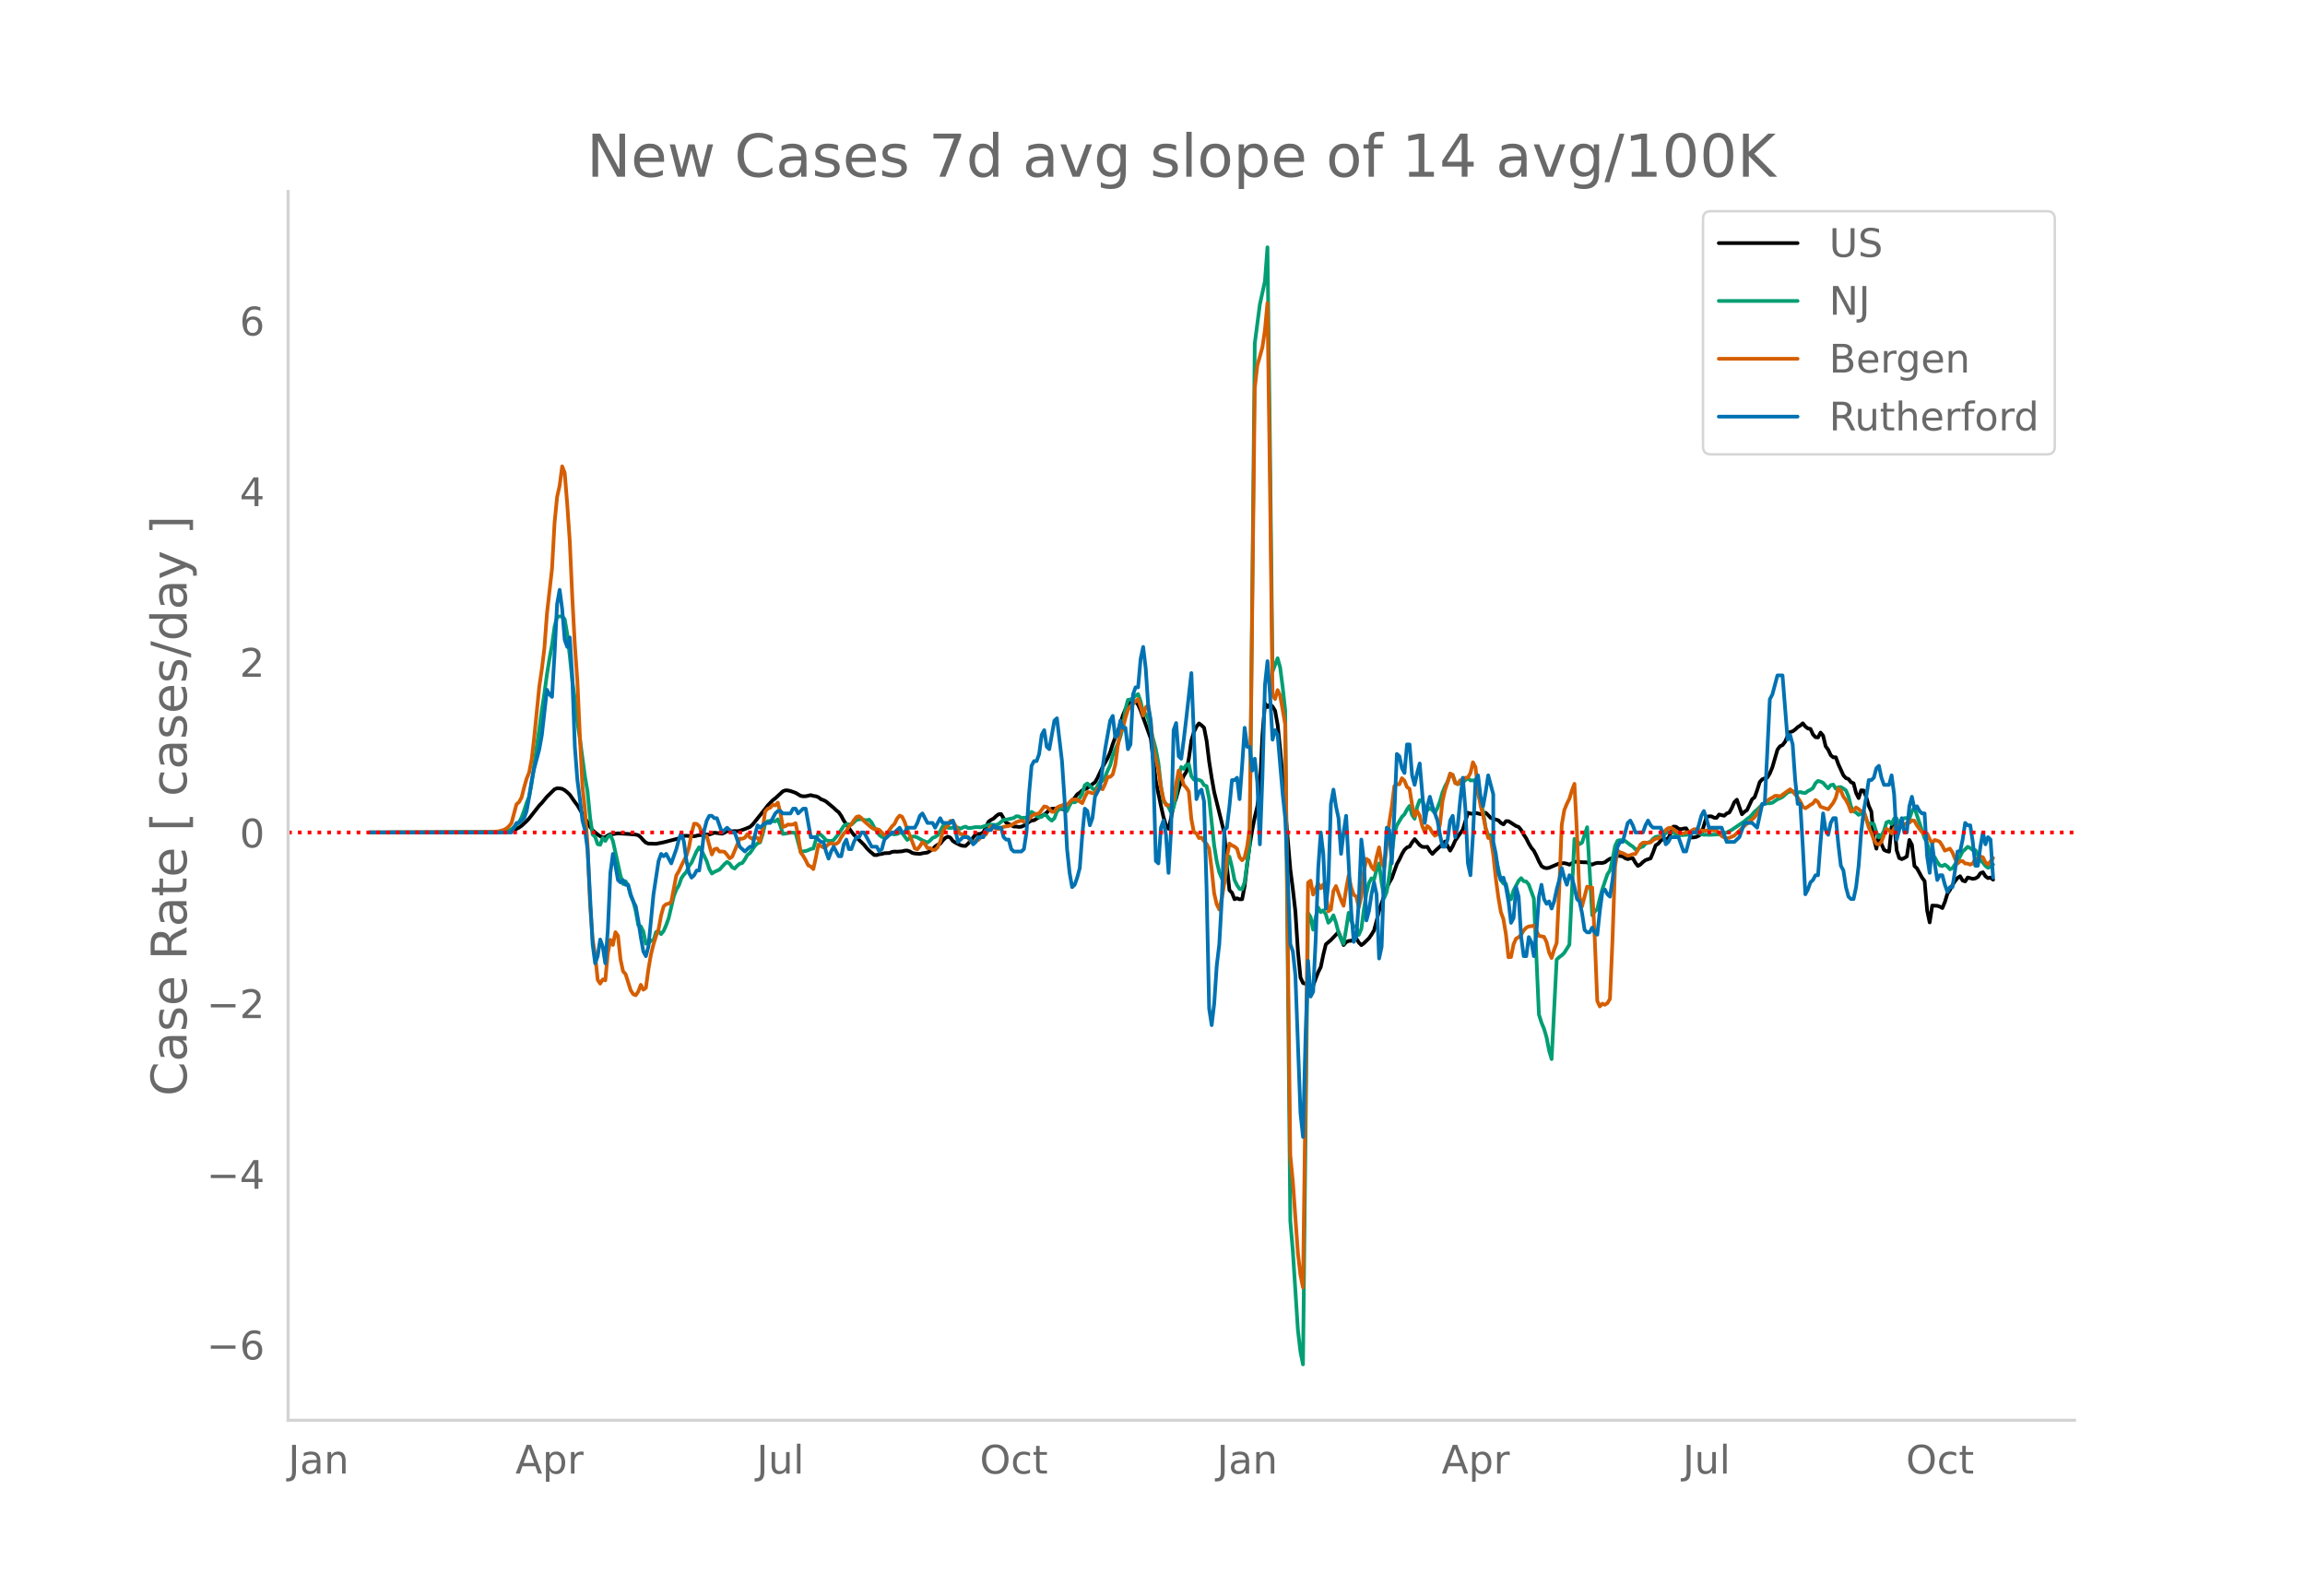 <svg height="864" viewBox="0 0 936 648" width="1248" xmlns="http://www.w3.org/2000/svg" xmlns:xlink="http://www.w3.org/1999/xlink"><defs><style>*{stroke-linecap:butt;stroke-linejoin:round}</style></defs><g id="figure_1"><path d="M0 648h936V0H0z" style="fill:#fff" id="patch_1"/><g id="axes_1"><path d="M117 576.72h725.4V77.76H117z" style="fill:none" id="patch_2"/><path clip-path="url(#ped5580d8ff)" d="m149.973 338.045 51.52-.139 5.152-.325 1.03-.177 1.03-.31 2.061-1.038 1.03-.725 2.061-1.897 1.03-1.119 4.122-5.229 1.03-1.062 2.062-2.495 3.09-3.033 1.031-.4 1.03.044 1.031.176 1.03.566 1.03.823 1.031.998 2.06 2.955 1.031 1.327 2.061 3.54 2.06 3.374 1.031 1.848 1.03 1.415 2.062 1.7 1.03.705 1.03.48 1.03-.067 1.031-.726 1.03-.499 1.03-.044 2.062-.325 4.121.258 3.091.263 1.03.263 1.031.84 1.03 1.195 1.031.96 1.03.398 3.092.08 3.09-.612 6.183-1.597 2.061-.997 1.03-.05 3.092.207 2.06-.47 2.061-.125 1.03-.137 1.031.02 2.06-.757 3.092.398 1.03-.392 1.03-.647 1.031-.045 1.03.122 1.031-.086 1.03.053 1.03-.178 2.062-.703 2.06-.845 1.03-.907 5.153-6.441 1.03-1.367 2.061-2.144 1.03-.774 3.092-2.853 1.03-.393 1.03.053 1.03.243 2.062.719 2.06 1.24 1.03.172 1.031-.019 2.06-.46 1.031.319 1.03.144 1.031.405 1.03.803 1.03.365 1.031.554 3.092 2.57 1.03.996 1.03.8 1.03 1.481 1.031 1.942 3.091 4.464 1.03 1.292 4.122 4.07 1.03 1.277 1.031 1.088 2.06 1.763 1.031.01 1.03-.331 1.031-.128 1.03-.295 2.061-.08 1.03-.442 1.031-.136 1.03.047 2.061-.147 1.03-.28 1.031-.047 1.03.358 1.03.625 1.031.232 2.061.15 1.03-.259 2.061-.298 2.061-1.33 1.03-1.117 1.03-.72 1.031-.389 1.03-1.336 1.031-1.042 1.03-.524 1.03.422 1.031 1.36 1.03.672 2.061 1.041 1.03.259 1.031.026 1.03-.964 1.031-1.133 2.06-2.667 2.062-.166 1.03-.62 1.03-1.93 1.03-2.299 1.031-.79 1.03-.518 1.031-.995 1.03-.768 1.03-.088 2.062 3.502 3.09 1.573 1.031-.003 1.03.155 1.03-.094 2.062-.95 1.03-1.01 1.03-.526 1.03-.144 2.062-1.279 1.03-.453 1.03-.623 1.03-.758 1.031-1.092 1.03-.46 1.031-.073 2.06.156 1.031-.025 1.03.364 1.031-.499 1.03-1.691 2.061-2.681 1.03-1.393 1.031-.704 1.03-.936 2.061-.928 2.061-1.574 1.03-.742 1.03-1.812 2.062-4.403 2.06-3.627 1.03-2.404 1.031-3.274 1.03-2.731 1.031-2.366 2.06-6.596 1.031-2.411 1.03-1.834 1.031-1.11 1.03-.38 1.03.195 1.031 1.208 1.03 2.392 4.122 11.394 2.061 17.336 2.06 9.987 1.031 4.553 1.03 3.425 1.031 1.311 1.03-4.42 1.03-5.337 1.031-2.67 1.03-3.856 1.031-2.909 1.03-2.32 1.03-1.588 1.031-5.507 1.03-7.228 1.031-3.475 1.03-2.118 1.03-1.363 1.031.787 1.03.991 1.031 5.265 1.03 8.463 1.03 6.614 1.031 5.82 4.122 16.67 1.03 13.526 1.03 9.604 1.031 1.022 1.03 2.64 1.03-.382 1.031.43 1.03-.06 1.03-5.423 1.031-8.835 1.03-7.67 1.031-6.259 1.03-5.262 1.03-4.287 1.031-7.412 1.03-21.401 1.031-12.99 1.03 1.525 1.03-1.15 1.031.94 1.03 1.738 1.031 5.718 1.03 9.996 4.122 48.751 1.03 7.966 1.03 9.114 1.031 16.17 1.03 10.58 1.031 2.236 1.03.322 1.03-.522 1.031 1.85 1.03-.723 2.061-5.39 1.03-2.043 1.031-4.998 1.03-4.208 2.061-1.76 2.061-2.168 1.03-1.042 2.061 5.241 1.03-1.182 1.031-.476 1.03-.074 1.031-.587 1.03-.334 1.03 1.648 1.031 1.048 1.03-.77 2.061-2.028 1.03-1.477 1.031-1.715 1.03-3.824 1.031-4.272 3.091-9 1.03-2.34 1.031-1.749 2.06-5.747 1.031-1.875 1.03-2.18 1.031-1.738 1.03-.96 1.03-.356 1.031-1.69 1.03-1.32 2.061 2.424 1.03.69 1.031.098 1.03-.12 1.031 1.745 1.03 1.168 1.03-1.143 2.062-1.873 2.06-2.049 2.061 3.745 1.03-1.796 1.031-2.313 3.091-4.49 2.06-6.787 1.031.315 1.03.146 1.031-.411 2.06.491 2.062-.55 1.03.985 1.03 1.142 3.092.949 1.03 1.07 1.03.582 1.03-1.319 1.031.012 3.091 1.993 1.03.346 1.031 1.269 1.03 1.855 1.031 1.57 1.03 2.061 1.03 1.702 1.031 1.239 1.03 2.005 1.031 2.303 1.03 1.877 1.03.659 1.031.211 1.03-.168 4.122-1.772 2.061-.098 1.03.223 1.03.387 2.062-1.175 1.03-.037 2.06.216 2.062.038 1.03.626 1.03.281 1.03-.44 1.031-.24 2.061.025 1.03-.275 1.03-.784 1.031-.63 1.03-.308 1.031-.604 1.03-.372 2.061.315 1.03.746 1.031.37 1.03-.327 1.03-.038 1.031 1.805 1.03 1.316 1.031-.587 1.03-1.012 1.03-.763 2.062-.715 1.03-2.479 1.03-2.822 1.03-.643 1.031-1.246 1.03-.74 1.031.095 1.03-.266 2.061-4.788 1.03.055 1.031.79 1.03.213 1.03-.274 1.031-.108 1.03 1.745 1.03 2.003 1.031-.042 1.03-.184 1.031-.502 1.03-.726 2.061-6.764 1.03-.404 1.031.03 1.03.545 1.03.066 1.031-1.351 2.061.496 1.03-.926 1.03-.386 1.031-1.814 1.03-2.372 1.031-1.014 2.06 5.907 1.031-1.018 1.03-.654 2.061-4.414 1.03-.823 1.031-2.839 1.03-3.294 1.031-1.148 1.03-.408 1.03-.285 1.031-1.72 1.03-2.484 2.061-7.115 1.03-1.408 1.031-.485 1.03-1.34 1.031-2.35 1.03-1.617 1.03-.261 1.031-.756 1.03-.976 1.031-.627 1.03-.915 1.03 1.31 1.031.8 1.03.162 1.031 2.242 1.03 1.13 1.03.093 1.031-1.962 1.03 1.27 1.031 4.29 1.03 1.4 1.03 2.214 1.031.878 1.03-.04 1.031 2.817 2.06 4.553 1.031 1.112 1.03.348 1.031 1.324 1.03.43 1.03 3.918 1.031 2.084 1.03-3.171 1.031.112 1.03 2.68 1.03 3.525 1.031 2.331 1.03 11.02 1.031 4.046 1.03-5.487 1.03 3.57 1.031 2.402 1.03.51 1.031.238 1.03-10.094 1.03-1.903 1.031 11.45 1.03 3.107 1.031.461 1.03-.459 1.03-.624 1.031-6.716 1.03 1.997 1.03 8.592 1.031.958 2.061 3.765 1.03 1.364 1.03 11.976 1.031 4.83 1.03-6.832 2.062.096 1.03.349 1.03.561 1.03-2.478 1.031-3.382 1.03-1.515 1.03-1.959 1.031-1.631 1.03-1.281 1.031-.68 1.03 1.762 1.03.325 1.031-1.572 2.061.544 1.03-.186 1.03-.597 1.031-1.506 1.03-.39 1.031 1.65 1.03.732 1.03-.222 1.031.86h0" style="fill:none;stroke:#000;stroke-linecap:round;stroke-width:1.5" id="line2d_1"/><path clip-path="url(#ped5580d8ff)" d="m149.973 338.04 51.52-.098 3.09-.227 1.031-.187 1.03-.32 1.031-.474 2.06-1.772 1.031-1.1 1.03-1.927 1.031-2.787 1.03-3.15 1.03-2.579 1.031-5.418 2.061-14.994 1.03-6.961 1.03-7.783 1.031-6.744 1.03-7.607 1.031-6.45 1.03-5.523 1.03-7.427 1.031-4.138 2.061-.113 1.03 1.152 1.03 6.005 1.031 8.844 1.03 10.066 1.03 7.745 1.031 9.031 1.03 6.939 2.062 15.472 1.03 5.834 1.03 10.564 1.03 6.92 1.031.998 1.03 2.964 1.03.229 1.031-2.771 1.03 1.228 1.031-1.674 1.03-.709 1.03 2.365 3.092 14.135 1.03 3.366 1.03-1.1 1.031 1.713 1.03 4.112 1.031 2.152 1.03 4.116 1.03 5.699 1.031.51 1.03 2.081 1.031 4.945 1.03-.058 1.03-1.254 1.031.046 1.03-3.434 1.031-.37 1.03 1.186 1.03-1.272 1.031-2.394 1.03-2.86 2.061-8.862 1.03-2.661 1.031-1.716 1.03-2.95 1.031-1.453 1.03-1.133 1.03-2.353 1.031-1.34 2.061-4.659 1.03-1.622 1.03 1.529 1.031 1.946 1.03 2.251 1.031 3.114 1.03 1.837 1.03-.643 2.062-.95 2.06-2.237 1.03-.882 1.031.689 1.03 1.463 1.031.551 1.03-1.138 1.03-.842 1.031-.273 1.03-1.447 1.031-1.837 1.03-.733 2.061-2.967 1.03-1.026 1.031-.354 1.03-3.185 1.03-4.385 1.031-1.043 1.03-.125 2.061.19 1.03-.851 1.031 2.56 1.03 3.394 1.031-.124 2.06-.456 2.062.14 2.06 7.61 2.061-.24 1.03-.332 1.03-.494 1.031-.169 1.03-3.493 1.031-2.815 1.03.749 1.03.995 1.031 1.18 1.03.27 1.031.035 1.03-.342 2.061-2.588 2.061-3.177 1.03-.633 1.03-.034 1.031.154 2.061-1.94 1.03-.218 1.03-.09 1.031.335 1.03.125 1.031-.229 1.03 1.169 1.03 1.968 2.062 3.09 1.03.75 1.03.157 2.061-1.276 1.03-.063 1.031.185 1.03-.184 1.03-.503 1.031.05 2.061 2.868 2.06-1.326 1.031-.061 1.03.394 2.061 1.166 2.061.894 1.03-.764 1.031-1.083 1.03-.42 1.03-.683 1.031-1.65 1.03-1.987 1.031-.19 1.03.776 1.03.09 2.062-.252 1.03.114 1.03.406 1.03-.52 1.031-.292 1.03.555 1.031-.018 2.06-.364 2.062.091 3.09-.997 1.031-.08 2.061.138 1.03-.4 2.061-1.688 1.03-.072 3.092-.673 1.03-.724 1.03.085 1.03.665 1.031-.153 1.03.068 1.031-.94 1.03-1.499 1.03.613 1.031.98 1.03.655 1.031-.24 1.03-.913 1.03.492 1.031 1.242 1.03.744 1.031-.933 1.03-2.721 1.03-1.19 1.031-.233 1.03.404 1.031.762 1.03-2.325 1.03-1.566 1.031.408 1.03-.729 1.031-1.015 1.03-1.841 1.03-3.386 1.031-.737 2.061 2.005 1.03.784 2.061-3.507 1.03-.34 1.031-1.62 1.03-2.549 1.03-2.153 1.031-3.902 1.03-2.54 1.031-2.237 1.03-2.88 1.03-3.985 1.031-7.182 1.03-3.822 1.031-.16 1.03-.574 1.03-.983 1.031-.641 1.03 2.944 1.031 4.703 1.03.335 1.03 2.054 1.031 4.62 2.061 7.687 1.03 5.544 1.03 9.3 1.031 6.38 1.03.936 1.031 1.32 1.03 2.22 1.03-1.93 1.031-5.065 1.03-7.897 1.031-3.527 1.03.733 1.03-1.545 1.031-.38 1.03 4.869 1.031 1.391 1.03-.072 1.03.241 1.031.428 1.03 1.686 1.031.38 1.03 4.99 2.061 19.177 1.03 6.31 1.031 4.445 1.03 2.557 1.03 1.852 1.031-6.567 1.03-4.118 1.031 4.154 1.03 5.257 1.03 2.185 1.031 1.523 1.03.143 1.03-2.89 2.062-15.22 2.06-203.525 2.061-15.837 2.061-9.43 1.03-13.781 1.03 80.61 1.031 91.681 2.061-5.42 1.03 3.734 1.03 8.004 1.031 9.523 2.061 207.19 1.03 12.22 2.061 32.07 1.03 8.83 1.031 5.158 2.06-183.279 1.031 1.648 1.03 5.116 1.031-5.03 1.03-3.941 1.03 1.863 1.031-.76 1.03 1.614 1.031 3.437 1.03-1.049 1.03-1.978 1.031 2.997 1.03 3.991 1.031 2.66 1.03 1.923 1.03-5.904 1.031-6.682 1.03 3.21 1.031 2.311 1.03.118 1.03 3.32 1.031-2.377 1.03-7.803 1.031-6.598 1.03-4.278 1.03-1.905 1.031.59 1.03-4.045 1.031-2.61 1.03 7.867 1.03 6.206 1.031-2.49 1.03-6.626 2.061-17.138 1.03-3.243 2.062-3.465 1.03-1.021 1.03-1.953 1.03-1.46 1.031 3.637 1.03 1.557 1.031-4.751 1.03-2.781 1.03-.034 1.031 2.82 1.03 1.356 1.031-1.011 1.03.922 1.03 1.146 1.031-1.998 1.03-2.761 1.031-3.587 1.03-2.494 1.03-1.915 1.031-2.812 1.03.101 1.031 2.884 1.03.916 1.03-.6 1.031-.176 2.06-1.724 1.031.967 1.03-.081 1.031.477 1.03 4.994 2.061 7.258 1.03 6.7 1.031 2.902 1.03-.082 4.122 18.367 1.03 1.3 1.03.155 1.031 4.634 1.03 1.632 1.031-3.587 2.06-3.927 1.031-1.081 1.03 1.224 1.031.145 1.03 1.24 2.061 5.65 2.061 47.102 1.03 3.27 1.03 2.505 1.031 3.457 1.03 5.339 1.031 3.533 2.06-40.405 1.031-.997 1.03-.723 1.031-1.023 2.06-3.29 2.062-42.96 1.03.811 1.03 1.35 1.03-.665 2.062-6.248 2.06 35.737 1.03-1.481 1.031-1.003 1.03-4.345 1.031-3.762 2.06-6.048 1.031-1.536 1.03-4.342 1.031-5.597 1.03-2.142 1.03-.276 2.062.378 2.06 1.614 1.03.65 1.031 1.09 1.03-.137 1.031-.602 1.03-.374 1.03-1.095 1.031-.503 1.03-.374 1.031-1.185 1.03-.758 1.03-.133 1.031.037 1.03-.424 1.031-1.007 1.03-.458 1.03.052 2.062.695 2.06.563 2.061-.131 1.03-.15 1.03-.477 1.031-.29 1.03.017 1.031.157 1.03.466 1.03.243 1.031-.038 1.03.074 4.122-.205 1.03-.363 2.062-.36 2.06-1.085 5.152-3.503 1.03-.931 1.031-.68 1.03-1.038 1.03-1.214 1.031-.862 2.061-2.055 1.03-.374 1.03-.153 1.031-.014 1.03-.187 2.061-1.42 1.03-.391 1.031-.538 2.061-1.853 1.03-.342 1.03-.074 2.062.482 1.03-.235 1.03.304 1.03.092 1.031-.77 1.03-.526 1.031-.687 1.03-1.974 1.03-.95 1.031.281 1.03.48 1.031 1.23 1.03 1.019 1.03-1.29 1.031-.21 1.03 1.647 1.031-.541 1.03-.114 1.03.598 1.031.748 1.03 2.393 1.031 4.17 1.03 1.899 1.03.525 1.031.956 1.03-.514 1.031-.993 1.03 3.25 1.03 2.454 1.031-.812 1.03.377 1.031 3.358 1.03 2.052 1.03-.826 1.031-1.818 1.03-3.477 1.031-.404 1.03 1.109 1.03-2.236 1.031-.04 1.03 2.256 1.031-1.646 1.03-.76 1.03-.027 1.031.333 1.03-3.058 1.03-1.516 4.123 12.386 1.03 1.971 1.03 4.019 1.03 2.173 1.031-.39 1.03 1.883 1.03 1.396 1.031.29 1.03-.579 1.031.713 1.03 1.17 1.03-.444 1.031-1.548 1.03-1.227 2.062-4 1.03-.882 1.03-1.033 1.03.505 1.031.846h1.03l1.03 1.907 1.031 2.3 1.03.87 1.031 1.313 1.03.802 1.03-.436 1.031-.89h0" style="fill:none;stroke:#009e73;stroke-linecap:round;stroke-width:1.5" id="line2d_2"/><path clip-path="url(#ped5580d8ff)" d="m149.973 338.04 45.337-.095 4.122-.133 3.091-.247 2.06-.588 1.031-.53 1.03-.93 1.031-1.233 2.06-7.7 1.031-.872 1.03-1.878 1.031-4.077 1.03-3.585 1.03-2.522 1.031-5.462 1.03-8.97 2.061-20.578 1.03-6.998 1.031-8.478 1.03-13.958 2.061-18.226 1.03-18.624 1.031-10.564 1.03-4.57 1.031-7.852 1.03 2.617 1.03 12.745 1.031 15.077 1.03 22.93 1.03 19.23 1.031 14.585 1.03 22.758 1.031 20.065 1.03 9.71 1.03 13.75 1.031 24.542 1.03 13.977 1.031 6.449 1.03 10.07 1.03 1.536 1.031-1.706 1.03.379 1.031-10.943 1.03-5.52 1.03 2.087 1.031-5.177 1.03 1.46 1.031 9.615 1.03 4.818 1.03 1.137 2.062 6.506 1.03 1.63 1.03.437 1.03-1.517 1.031-2.712 1.03 1.972 1.031-.74 1.03-7.548 1.03-6.03 1.031-4.116 1.03-3.3 1.031-2.826 1.03-5.614 1.03-3.66 1.031-.892 1.03-.19 1.031-.777 2.06-10.753 1.031-1.67 1.03-2.275 2.061-4.078 1.03-3.394 1.031-5.576 1.03-3.964 1.031.057 1.03.91 1.03 2.485 1.031 1.84 1.03-.285 2.061 7.491 1.03-2.124 1.031-.284 1.03 1.232 1.031-.038 1.03.152 1.03 1.195 1.031 1.441 1.03-.645 3.092-7.34 1.03.02 1.03-.417 1.031-1.442 1.03 1.328 1.03.607 1.031-.816 1.03.455 1.031 1.423 1.03-4.59 1.03-7.624 1.031-1.119 1.03-.398 1.031-1.176 1.03.228 1.03-1.12 1.031 4.06 1.03 5.84 1.031-.36 1.03-.664 1.03.095 1.031-.114 1.03-.512 1.03 4.855 1.031 7.018 1.03 1.384 1.031 1.82 1.03 2.05 1.03.473 1.031 1.043 1.03-4.646 1.031-5.273 2.06 1.138 1.031-.341 1.03-1.024 1.031-.398 1.03.379 1.03-.057 1.031-.797 1.03-1.877 1.031-1.555 1.03-1.1 1.03-1.67 1.031-1.023 1.03-1.612 1.031-1.328 1.03-.285 1.03.778 1.031 1.195 3.091 2.693 1.03.569 1.031-.019 1.03.322 2.061 2.2 1.03-.569 1.031-1.63 1.03-1.423 1.031-.986 1.03-2.143 1.03-1.233 1.031.474 1.03 2.124 1.031 2.997 1.03 2.37 2.061 5.33 1.03.398 1.031-1.29 1.03-1.63 1.03.777 1.031 1.65 1.03-.038 1.031.74 1.03-.02 1.03-1.024 1.031-2.294 1.03-3.926 1.031-1.707 1.03-.872 1.03-1.935 1.031.247 1.03 1.706 1.031 2.106 1.03 1.346 1.03.02 1.031.644 1.03.853 1.031 1.176 1.03.588 1.03-.664 1.031-.246 2.061-2.03 1.03-.208 1.03-1.935 1.031-1.479 2.061 1.005 1.03.171 2.061-.872 2.061-.36 1.03-.266 2.061-1.309 2.06-.607 1.031.455 1.03.19 2.062-2.465 1.03-.645 1.03-.285 1.03-.151 2.062-2.845 1.03.227 1.03.854 1.03 1.1 1.031-.02 1.03-1.63 1.03-.588 1.031-.342 1.03-.512 1.031.323 2.06-2.181 2.062-.114 1.03.891 1.03.664 1.03-2.446 1.031-2.03 1.03.076 1.031.398 1.03-.018 1.03-1.821 1.031-.607 1.03.815 1.031-2.143 1.03-2.882 1.03-.02 1.031-.948 1.03-3.944 1.031-7.606 1.03-5.5 1.03-1.687 1.031-4.21 1.03-3.244 1.031-1.555 3.091-2.902 1.03 3.035 1.031 3.66 1.03-3.319 1.03-.796 1.031 7.055 1.03 9.862 1.031 4.95 1.03 4.134 1.03 7.245 1.031 4.78 1.03 2.389 1.031.208 1.03-.17 1.03-2.428 1.031-6.145 1.03-5.443 1.031 2.295 1.03 3.566 1.03 1.119 1.031 1.574 1.03 11.113 1.031 5.425 1.03.398 1.03 1.953 1.031-.19 1.03 1.442 1.031 1.119 1.03 1.896 1.03 8.307 1.031 9.9 1.03 4.438 1.031 2.086 1.03-4.532 1.03-6.202 1.031-10.298 1.03-5.747 1.031.74 1.03.493 1.03.853 1.031 3.49 1.03 1.214 1.03-1.1 1.031-4.514 1.03-7.358 2.062-178.692 1.03-9.199 2.06-7.396 1.031-7.017 1.03-11.02 1.03 73.681 1.031 85.648 1.03 1.48 1.031-3.623 1.03 2.238 2.061 11.72 2.061 174.937 1.03 10.602 2.061 29.055 1.03 8.933 1.031 5.082 1.03-77.568 1.03-86.786 1.031-.815 1.03 5.651 2.061-4.532 1.03 1.991 1.031-1.593 1.03 3.622 1.031 7.302 1.03-.74 1.03-7.529 1.031-1.991 2.061 5.69 1.03 2.332 1.03-6.695 1.031-5.632 1.03 4.798 1.031 3.091 1.03.664 1.03 4.362 1.031-4.305 1.03-10.26 1.031-5.064 1.03.664 1.03 2.56 1.031 1.233 1.03-5.235 1.031-3.926 1.03 6.316 1.03 1.859 2.062-18.15 1.03-6.43 1.03-8.401 1.03-.873 1.031.095 1.03-2.484 1.031 1.043 1.03 2.56 1.03.683 1.031 6.486 1.03 4.647 1.031-2.049 1.03 1.783 1.03 4.21 1.031 2.504 1.03-2.447 1.031.797 1.03 1.915 1.03 1.214 1.031-.569 1.03-4.115 1.031-9.37 1.03-4.513 1.03-3.091 1.031-3.604 1.03.55 1.031 3.395 1.03.303 1.03-1.517 1.031.209 1.03-1.214 1.03-.076 1.031-1.783 1.03-4.419 1.031 2.01 1.03 9.313 1.03 6.24 1.031 3.906 1.03 5.235 1.031 4.02 1.03.228 1.03 6.486 1.031 9.654 1.03 7.624 1.031 6.087 1.03 2.864 1.03 6.183 1.031 9.312 1.03-.076 1.031-5.158 1.03-2.333 1.03-.55 1.031-1.024 1.03-1.707 1.031-1.138 1.03-.531 1.03-.095 1.031-.247 2.061 4.173 2.06.398 1.031 2.067 1.03 4.249 1.031 2.275 1.03-3.394 1.03-2.693 1.031-21.697 1.03-26.286 1.031-5.955 1.03-2.541 1.03-2.049 1.031-3.394 1.03-2.694 1.031 19.971 1.03 25.698 1.03 4.097 2.062-8.023 1.03.323 1.03.057 1.03 20.463 1.031 25.547 1.03 2.238 1.031-1.081 1.03.417 1.03-.664 1.031-1.726 1.03-23.934 1.031-29.852 1.03-6.41 1.03.702 1.031.284 2.061 1.081 1.03-.208 1.03-.418 1.031-.057 1.03-1.63 1.031-2.163 1.03-.815 1.03-.057 1.031.095 1.03-.17 1.031-.892 1.03-.588 1.03-.152 1.031-.702 2.061-2.712 1.03-.74 1.03-.189 1.031.588 1.03.872 1.031.55 1.03.38 1.03-.038 1.031-.436 1.03-.095 1.03-.474 1.031-.664 1.03-.057 2.062.55 1.03.095 1.03-.076 1.03-.247 3.092.266 1.03.967 1.03 1.195 1.031.588 1.03.322 1.03-.133 2.062-.91 3.09-2.977 2.062-1.935 1.03-.702 2.06-1.896 1.031-1.29 2.061-3.68 3.091-2.446 1.03-.474 1.031-.758 1.03-.038 1.03.322 4.122-2.94 1.03.797 2.062 2.503 1.03 1.631 1.03 2.106 1.03.663 1.031-.625 1.03-.76 1.031-.568 1.03-1.404 1.03.778 1.031 1.935 3.091 1.08 2.061-2.636 1.03-2.029 1.031-3.83 1.03.853 1.03 2.484 1.031 1.347 1.03 1.99 1.031 2.75 1.03-.435 1.03-1.271 1.031.683 1.03.91 1.031-.17 1.03 3.129 1.03 3.565 1.031 2.105 1.03 2.77 1.031 1.782 1.03.285 1.03-1.12 2.062-5.272 1.03.683 1.03 1.195 1.03-2.049 1.031-1.479 1.03 1.442 3.092-2.087 1.03-.17 1.03-.93 1.03.133 1.031 1.916 2.061 2.712 1.03 1.043 1.03-.493 1.031 2.219 1.03 1.782 1.031-1.365 1.03.265 1.03.475 1.031 1.574 1.03 2.01 2.062-.816 1.03 1.537 1.03 2.56 1.03 1.972 1.031-.91 1.03-.114 1.03 1.005 1.031.038 1.03.418 1.031-.494 1.03-1.687 1.03-.456 1.031-.644 1.03.284 1.031 2.067 1.03.835 1.03-1.195 1.031-1.403h0" style="fill:none;stroke:#d55e00;stroke-linecap:round;stroke-width:1.5" id="line2d_3"/><path clip-path="url(#ped5580d8ff)" d="M149.973 338.04h57.702l2.06-3.864h1.031l2.061-1.932 1.03-2.898 1.03-5.796 1.031-6.761 1.03-4.83 2.061-7.727 1.03-5.796 2.062-18.353 1.03 1.932 1.03.966 1.03-17.387 1.031-20.285 1.03-5.795 1.031 7.727 1.03 12.557 1.03 2.898 1.031-3.864 1.03 16.421 1.03 28.013 1.031 13.523 1.03 7.727 1.031 8.694 1.03 3.863 1.03 7.728 2.062 38.638 1.03 7.727 1.03-2.898 1.03-6.761 1.031 2.897 1.03 6.762 1.031-13.523 1.03-23.183 1.03-7.727 1.031 4.83 1.03 5.795 1.031.966 1.03-.966 1.03 1.932h1.031l1.03 3.864 1.031 2.898 1.03 1.932 1.03 5.795 1.031 6.762 1.03 5.795 1.031 1.932 1.03-3.864 2.061-21.25 2.061-13.523 1.03-2.898 1.03.966 1.031-.966 2.061 3.864 2.06-5.796 1.031-3.864 1.03-2.898 1.031 3.864 1.03 7.728 1.03 4.83 1.031 1.931 1.03-.966 1.031-1.932h1.03l1.03-6.761 1.031-9.66 1.03-3.863 1.031-1.932h1.03l1.03.966h1.031l2.061 5.795 2.06-1.931 2.062 1.931h1.03l2.06 5.796 2.062 1.932 2.06-1.932h1.03l1.031-4.83 1.03-3.863 1.031.966 2.06-1.932h2.062l2.06-3.864 1.03-.966h1.031l1.03.966h3.092l1.03-1.932h1.03l1.03 1.932 2.062-1.932h1.03l2.06 11.591h2.062l2.06 1.932h1.03l1.031 3.864 1.03 2.898 1.031-2.898 1.03-1.932 2.061 3.864h1.03l1.031-4.83 1.03-1.932 1.03 3.864h1.031l1.03-2.898 1.031-1.932h1.03l1.03-1.932h1.031l3.091 5.796h2.061l1.03 1.932 1.031-.966 1.03-3.864 3.092-2.898h1.03l2.06-1.931 1.031 1.931h1.03l1.031-1.931h3.091l1.03-1.932 1.031-2.898 1.03-.966 2.061 3.864h2.061l1.03 1.932 2.061-3.864 1.03 1.932h3.092l1.03-.966 1.03 3.863 1.031 4.83 2.06-1.932h2.062l1.03.966 1.03 1.932 1.03-.966 1.031-1.932h2.061l1.03-2.898h2.061l1.03-1.931 1.031.966h2.06l1.031 3.863 1.03.966h1.031l1.03 3.864 1.03.966h3.092l1.03-.966 1.03-6.762 1.031-15.455 1.03-11.59 1.03-1.933h1.031l1.03-2.898 1.031-7.727 1.03-1.932 1.03 6.762 1.031.966 2.061-11.592 1.03-.966 2.061 17.387 1.03 15.455 1.031 20.285 1.03 9.66 1.03 5.795 1.031-.966 1.03-2.898 1.031-3.863 1.03-13.524 1.03-10.625 1.031.966 1.03 5.796 1.031-2.898 1.03-8.694 2.061-3.863 2.061-15.455 2.06-11.592 1.031-1.932 1.03 8.694 1.031-.966 1.03-5.796 1.03 2.898h1.031l1.03 8.694 1.031-1.932 1.03-20.285 1.03-2.898h1.031l1.03-11.591 1.031-4.83 1.03 8.694 1.03 15.455 1.031 5.795 1.03 20.285 1.031 36.706 1.03.966 1.03-14.49 1.031-2.897 1.03 5.795 1.031 15.455 1.03-17.387 1.03-40.569 1.031-2.898 1.03 13.523 1.031.966 1.03-7.727 1.03-8.694 2.062-18.352 2.06 51.194 1.03-2.898 1.031-.965 1.03 4.83 1.031 35.739 1.03 48.297 1.03 6.761 1.031-8.693 1.03-15.455 1.031-8.693 1.03-18.353 1.03-28.013 1.031-.965 1.03-8.694 1.031-10.625h1.03l1.03-.966 1.031 8.693 1.03-13.523 1.03-15.455 1.031 7.728h1.03l1.031 9.659 1.03-4.83 1.03 9.66 1.031 25.114 1.03-27.046 1.031-37.672 1.03-9.66 1.03 13.524 1.031 18.353 1.03-3.864 1.031 1.932 2.06 24.148 1.031 9.66 1.03 24.148 1.031 27.047 1.03 2.897 1.03 9.66 2.062 56.024 1.03 9.66 1.03-40.57 1.03-30.91 1.031 14.49 1.03-1.933 1.031-21.25 1.03-28.978 1.03-14.49 1.031 8.694 1.03 22.216 1.031-10.625 1.03-31.876 1.03-5.795 1.031 6.761 1.03 4.83 1.031 14.489 1.03-8.694 1.03-6.761 2.062 38.637 1.03 12.558 1.03-1.932 1.03-14.49 1.031-25.114 1.03 8.694 1.031 24.148 1.03-3.864 1.03-6.761 1.031-4.83 1.03 4.83 1.031 26.08 1.03-4.83 1.03-30.91 1.031-17.386 1.03.965 1.031 13.524 1.03-20.285 1.03-24.149 1.031.966 1.03 4.83 1.031 1.932 1.03-11.591h1.03l1.031 12.557 1.03 3.864 1.031-4.83 1.03-3.864 2.061 24.149 1.03-6.762 1.031-3.864 1.03 3.864 2.061 5.796 1.03 5.795 1.031 4.83h1.03l1.03-2.898 1.031-7.727 1.03-1.932 1.031 8.693 1.03-4.83 1.03-10.625 1.031-8.693 1.03 12.557 1.03 22.217 1.031 4.83 1.03-16.422 1.031-22.216 1.03-1.932 1.03 8.693 1.031 3.864 1.03-5.796 1.031-6.761 2.06 7.727v19.32l1.031 4.829 1.03 7.727 1.031 2.898 1.03-.966 1.03 3.864 1.031 5.796 1.03 8.693 1.031-1.932 1.03-12.557 1.03 3.864 1.031 16.42 1.03 7.728h1.031l1.03-7.727 1.03 1.932 1.031 5.795 1.03-9.66 1.031-14.488 1.03-4.83 1.03 5.796 1.031 1.932 1.03-.966 1.031 2.897 1.03-2.897 1.03-4.83 1.031-3.864 1.03-4.83 1.031 3.864 1.03 2.898 1.03-3.864 1.031.966 1.03 3.864 1.031 4.83 1.03.966 1.03 4.83 1.031 6.76 1.03.967h1.031l1.03-1.932 1.03 1.932 1.031.966 1.03-9.66 1.031-7.727 1.03-.966 1.03 1.932 1.031.966 1.03-6.762 1.031-8.693 1.03-4.83 1.03-1.932h1.031l2.061-7.727 1.03-.966 1.03 1.932 1.031 2.897h3.091l1.03-2.897 1.031-1.932 1.03 1.932 1.031.966h3.091l1.03 2.897 1.031 3.864 1.03-.966 1.03-1.932h3.092l2.06 5.796h1.031l2.06-7.728h2.062l1.03-2.897 1.03-3.864 1.03-1.932 1.031 2.898 1.03 3.864h5.153l2.06 5.795h3.092l2.06-1.932 2.061-5.795h3.091l2.061 1.932 2.061-9.66h1.03l2.061-42.501 1.03-1.932 2.061-7.728h2.061l2.061 26.08 1.03-1.931 1.03 3.864 1.031 14.489 1.03 9.66h1.031l1.03 17.386 1.03 19.319 1.031-1.932 1.03-2.898 1.031-.966 1.03-1.932h1.03l1.031-13.523 1.03-11.591 1.031 6.761 1.03 1.932 1.03-4.83 1.031-1.931h1.03l1.031 10.625 1.03 8.694 1.03 1.931 1.031 6.762 1.03 3.864 1.031.966h1.03l1.03-4.83 1.031-8.693 1.03-13.524 1.031-8.693 1.03-5.796 1.03-6.761h1.031l1.03-.966 1.031-3.864 1.03-.966 1.03 4.83 1.031 2.898h2.061l1.03-3.864 1.03 7.727 1.031 18.353 1.03-3.864 1.031-4.83 1.03 5.796h1.03l1.031-10.625 1.03-3.864 1.03 4.83 1.031-.966 1.03 1.932 1.031.966h1.03l1.03 17.387 1.031 6.761 1.03-11.59 1.031 7.727 1.03 6.761 1.03-1.932h1.031l1.03 3.864 1.031 2.898 1.03-1.932h1.03l1.031-6.762 1.03-7.727h1.031l1.03-4.83 1.03-6.761 1.031.966h1.03l1.031 6.761 1.03 9.66h1.03l1.031-7.728 1.03-5.796 1.031 4.83 1.03-2.898 1.03.966 1.031 15.455h0" style="fill:none;stroke:#0072b2;stroke-linecap:round;stroke-width:1.5" id="line2d_4"/><path clip-path="url(#ped5580d8ff)" d="M117 338.04h725.4" style="fill:none;stroke:red;stroke-dasharray:1.5,2.475;stroke-dashoffset:0;stroke-width:1.5" id="line2d_5"/><path d="M117 576.72V77.76" style="fill:none;stroke:#d3d3d3;stroke-linecap:square;stroke-linejoin:miter;stroke-width:1.25" id="patch_3"/><path d="M117 576.72h725.4" style="fill:none;stroke:#d3d3d3;stroke-linecap:square;stroke-linejoin:miter;stroke-width:1.25" id="patch_4"/><g id="matplotlib.axis_1"><g id="xtick_1"><g style="fill:#696969" transform="matrix(.16 0 0 -.16 117.032 598.378)" id="text_1"><defs><path d="M9.813 72.906h9.859V5.078q0-13.187-5-19.14-5-5.954-16.094-5.954h-3.75v8.297h3.078q6.531 0 9.219 3.672Q9.813-4.39 9.813 5.078z" id="DejaVuSans-74"/><path d="M34.281 27.484q-10.89 0-15.093-2.484-4.204-2.484-4.204-8.5 0-4.781 3.157-7.594 3.156-2.797 8.562-2.797 7.485 0 12 5.297 4.516 5.297 4.516 14.078v2zm17.922 3.72V0H43.22v8.297Q40.14 3.328 35.547.953q-4.594-2.375-11.234-2.375-8.391 0-13.36 4.719Q6 8.016 6 15.922q0 9.219 6.172 13.906 6.187 4.688 18.437 4.688h12.61v.89q0 6.203-4.078 9.594-4.078 3.39-11.453 3.39-4.688 0-9.141-1.124-4.438-1.125-8.531-3.375v8.312q4.921 1.906 9.562 2.844 4.64.953 9.031.953 11.875 0 17.735-6.156 5.86-6.14 5.86-18.64z" id="DejaVuSans-97"/><path d="M54.89 33.016V0h-8.984v32.719q0 7.765-3.031 11.61-3.031 3.858-9.078 3.858-7.281 0-11.484-4.64-4.204-4.625-4.204-12.64V0H9.08v54.688h9.03v-8.5q3.235 4.937 7.594 7.374Q30.078 56 35.797 56q9.422 0 14.25-5.828 4.844-5.828 4.844-17.156z" id="DejaVuSans-110"/></defs><use xlink:href="#DejaVuSans-74"/><use x="29.492" xlink:href="#DejaVuSans-97"/><use x="90.771" xlink:href="#DejaVuSans-110"/></g></g><g id="xtick_2"><g style="fill:#696969" transform="matrix(.16 0 0 -.16 209.291 598.378)" id="text_2"><defs><path d="M34.188 63.188 20.797 26.906h26.812zm-5.579 9.718h11.188L67.578 0h-10.25l-6.64 18.703h-32.86L11.188 0H.78z" id="DejaVuSans-65"/><path d="M18.11 8.203v-29H9.077v75.484h9.031v-8.296q2.844 4.875 7.157 7.234Q29.594 56 35.594 56q9.968 0 16.187-7.906 6.235-7.907 6.235-20.797T51.78 6.484q-6.218-7.906-16.187-7.906-6 0-10.328 2.375-4.313 2.375-7.157 7.25zm30.578 19.094q0 9.906-4.079 15.547-4.078 5.64-11.203 5.64-7.14 0-11.218-5.64-4.079-5.64-4.079-15.547 0-9.906 4.078-15.547 4.079-5.64 11.22-5.64 7.124 0 11.202 5.64t4.078 15.547z" id="DejaVuSans-112"/><path d="M41.11 46.297q-1.516.875-3.297 1.281Q36.03 48 33.89 48q-7.625 0-11.703-4.953-4.079-4.953-4.079-14.234V0H9.08v54.688h9.03v-8.5q2.844 4.984 7.375 7.39Q30.031 56 36.531 56q.922 0 2.047-.125 1.125-.11 2.484-.36z" id="DejaVuSans-114"/></defs><use xlink:href="#DejaVuSans-65"/><use x="68.408" xlink:href="#DejaVuSans-112"/><use x="131.885" xlink:href="#DejaVuSans-114"/></g></g><g id="xtick_3"><g style="fill:#696969" transform="matrix(.16 0 0 -.16 307.245 598.378)" id="text_3"><defs><path d="M8.5 21.578v33.11h8.984V21.922q0-7.766 3.016-11.656 3.031-3.875 9.094-3.875 7.265 0 11.484 4.64 4.234 4.64 4.234 12.656v31h8.985V0h-8.984v8.406Q42.047 3.422 37.718 1q-4.313-2.422-10.032-2.422-9.421 0-14.312 5.86Q8.5 10.296 8.5 21.578zM31.11 56z" id="DejaVuSans-117"/><path d="M9.422 75.984h8.984V0H9.422z" id="DejaVuSans-108"/></defs><use xlink:href="#DejaVuSans-74"/><use x="29.492" xlink:href="#DejaVuSans-117"/><use x="92.871" xlink:href="#DejaVuSans-108"/></g></g><g id="xtick_4"><g style="fill:#696969" transform="matrix(.16 0 0 -.16 397.861 598.378)" id="text_4"><defs><path d="M39.406 66.219q-10.75 0-17.078-8.016-6.312-8-6.312-21.828 0-13.766 6.312-21.781 6.328-8 17.078-8 10.735 0 17.016 8 6.281 8.015 6.281 21.781 0 13.828-6.281 21.828-6.281 8.016-17.016 8.016zm0 8q15.328 0 24.5-10.281 9.188-10.282 9.188-27.563 0-17.234-9.188-27.516-9.172-10.28-24.5-10.28-15.375 0-24.593 10.25-9.204 10.265-9.204 27.546t9.204 27.563q9.218 10.28 24.593 10.28z" id="DejaVuSans-79"/><path d="M48.781 52.594v-8.407q-3.812 2.11-7.64 3.157-3.828 1.047-7.735 1.047-8.75 0-13.593-5.547-4.829-5.532-4.829-15.547 0-10.016 4.829-15.563 4.843-5.53 13.593-5.53 3.907 0 7.735 1.046 3.828 1.047 7.64 3.156V2.094Q45.016.344 40.984-.531q-4.015-.89-8.562-.89-12.36 0-19.64 7.765-7.266 7.765-7.266 20.953 0 13.375 7.343 21.031Q20.22 56 33.016 56q4.14 0 8.093-.86 3.953-.843 7.672-2.546z" id="DejaVuSans-99"/><path d="M18.313 70.219V54.688h18.5v-6.985h-18.5V18.016q0-6.688 1.828-8.594 1.828-1.906 7.453-1.906h9.218V0h-9.218q-10.407 0-14.36 3.875-3.953 3.89-3.953 14.14v29.688H2.687v6.984h6.594V70.22z" id="DejaVuSans-116"/></defs><use xlink:href="#DejaVuSans-79"/><use x="78.711" xlink:href="#DejaVuSans-99"/><use x="133.691" xlink:href="#DejaVuSans-116"/></g></g><g id="xtick_5"><g style="fill:#696969" transform="matrix(.16 0 0 -.16 494.158 598.378)" id="text_5"><use xlink:href="#DejaVuSans-74"/><use x="29.492" xlink:href="#DejaVuSans-97"/><use x="90.771" xlink:href="#DejaVuSans-110"/></g></g><g id="xtick_6"><g style="fill:#696969" transform="matrix(.16 0 0 -.16 585.386 598.378)" id="text_6"><use xlink:href="#DejaVuSans-65"/><use x="68.408" xlink:href="#DejaVuSans-112"/><use x="131.885" xlink:href="#DejaVuSans-114"/></g></g><g id="xtick_7"><g style="fill:#696969" transform="matrix(.16 0 0 -.16 683.34 598.378)" id="text_7"><use xlink:href="#DejaVuSans-74"/><use x="29.492" xlink:href="#DejaVuSans-117"/><use x="92.871" xlink:href="#DejaVuSans-108"/></g></g><g id="xtick_8"><g style="fill:#696969" transform="matrix(.16 0 0 -.16 773.956 598.378)" id="text_8"><use xlink:href="#DejaVuSans-79"/><use x="78.711" xlink:href="#DejaVuSans-99"/><use x="133.691" xlink:href="#DejaVuSans-116"/></g></g></g><g id="matplotlib.axis_2"><g id="ytick_1"><g style="fill:#696969" transform="matrix(.16 0 0 -.16 83.912 552.03)" id="text_9"><defs><path d="M10.594 35.5h62.593v-8.297H10.594z" id="DejaVuSans-8722"/><path d="M33.016 40.375q-6.641 0-10.532-4.547-3.875-4.531-3.875-12.437 0-7.86 3.875-12.438 3.891-4.562 10.532-4.562 6.64 0 10.515 4.562 3.875 4.578 3.875 12.438 0 7.906-3.875 12.437-3.875 4.547-10.515 4.547zm19.578 30.922v-8.984q-3.719 1.75-7.5 2.671-3.782.938-7.5.938-9.766 0-14.922-6.594-5.14-6.594-5.875-19.922 2.875 4.25 7.219 6.516 4.359 2.266 9.578 2.266 10.984 0 17.36-6.672 6.374-6.657 6.374-18.125 0-11.235-6.64-18.032-6.641-6.78-17.672-6.78-12.657 0-19.344 9.687-6.688 9.703-6.688 28.109 0 17.281 8.204 27.563 8.203 10.28 22.015 10.28 3.719 0 7.5-.734t7.89-2.187z" id="DejaVuSans-54"/></defs><use xlink:href="#DejaVuSans-8722"/><use x="83.789" xlink:href="#DejaVuSans-54"/></g></g><g id="ytick_2"><g style="fill:#696969" transform="matrix(.16 0 0 -.16 83.912 482.726)" id="text_10"><defs><path d="M37.797 64.313 12.89 25.39h24.906zm-2.594 8.593H47.61V25.391h10.407v-8.203H47.609V0h-9.812v17.188H4.89v9.515z" id="DejaVuSans-52"/></defs><use xlink:href="#DejaVuSans-8722"/><use x="83.789" xlink:href="#DejaVuSans-52"/></g></g><g id="ytick_3"><g style="fill:#696969" transform="matrix(.16 0 0 -.16 83.912 413.422)" id="text_11"><defs><path d="M19.188 8.297h34.421V0H7.33v8.297q5.609 5.812 15.296 15.594 9.703 9.797 12.188 12.64 4.734 5.313 6.609 9 1.89 3.688 1.89 7.25 0 5.813-4.078 9.469-4.078 3.672-10.625 3.672-4.64 0-9.797-1.61-5.14-1.609-11-4.89v9.969Q13.767 71.78 18.938 73q5.188 1.219 9.485 1.219 11.328 0 18.062-5.672 6.735-5.656 6.735-15.125 0-4.5-1.688-8.531-1.672-4.016-6.125-9.485-1.218-1.422-7.765-8.187-6.532-6.766-18.453-18.922z" id="DejaVuSans-50"/></defs><use xlink:href="#DejaVuSans-8722"/><use x="83.789" xlink:href="#DejaVuSans-50"/></g></g><g id="ytick_4"><g style="fill:#696969" transform="matrix(.16 0 0 -.16 97.32 344.118)" id="text_12"><defs><path d="M31.781 66.406q-7.61 0-11.453-7.5Q16.5 51.422 16.5 36.375q0-14.984 3.828-22.484 3.844-7.5 11.453-7.5 7.672 0 11.5 7.5 3.844 7.5 3.844 22.484 0 15.047-3.844 22.531-3.828 7.5-11.5 7.5zm0 7.813q12.266 0 18.735-9.703 6.468-9.688 6.468-28.141 0-18.406-6.468-28.11-6.47-9.687-18.735-9.687-12.25 0-18.718 9.688-6.47 9.703-6.47 28.109 0 18.453 6.47 28.14Q19.53 74.22 31.78 74.22z" id="DejaVuSans-48"/></defs><use xlink:href="#DejaVuSans-48"/></g></g><g id="ytick_5"><use xlink:href="#DejaVuSans-50" style="fill:#696969" transform="matrix(.16 0 0 -.16 97.32 274.814)" id="text_13"/></g><g id="ytick_6"><use xlink:href="#DejaVuSans-52" style="fill:#696969" transform="matrix(.16 0 0 -.16 97.32 205.51)" id="text_14"/></g><g id="ytick_7"><use xlink:href="#DejaVuSans-54" style="fill:#696969" transform="matrix(.16 0 0 -.16 97.32 136.206)" id="text_15"/></g><g style="fill:#696969" transform="matrix(0 -.2 -.2 0 75.753 445.117)" id="text_16"><defs><path d="M64.406 67.281v-10.39q-4.984 4.64-10.625 6.922-5.64 2.296-11.984 2.296-12.5 0-19.14-7.64-6.641-7.64-6.641-22.094 0-14.406 6.64-22.047 6.64-7.64 19.14-7.64 6.345 0 11.985 2.296 5.64 2.297 10.625 6.938V5.609Q59.234 2.094 53.437.33q-5.78-1.75-12.218-1.75-16.563 0-26.094 10.124-9.516 10.14-9.516 27.672 0 17.578 9.516 27.703 9.531 10.14 26.094 10.14 6.531 0 12.312-1.734 5.797-1.734 10.875-5.203z" id="DejaVuSans-67"/><path d="M44.281 53.078v-8.5q-3.797 1.953-7.906 2.922-4.094.984-8.5.984-6.688 0-10.031-2.047-3.344-2.046-3.344-6.156 0-3.125 2.39-4.906 2.391-1.781 9.626-3.39l3.078-.688q9.562-2.047 13.593-5.781 4.032-3.735 4.032-10.422 0-7.625-6.032-12.078-6.03-4.438-16.578-4.438-4.39 0-9.156.86Q10.688.296 5.422 2v9.281q4.984-2.594 9.812-3.89 4.829-1.282 9.579-1.282 6.343 0 9.75 2.172 3.421 2.172 3.421 6.125 0 3.656-2.468 5.61-2.453 1.953-10.813 3.765l-3.125.735q-8.344 1.75-12.062 5.39-3.704 3.64-3.704 9.985 0 7.718 5.47 11.906Q16.75 56 26.811 56q4.97 0 9.36-.734 4.406-.72 8.11-2.188z" id="DejaVuSans-115"/><path d="M56.203 29.594v-4.39H14.891q.593-9.282 5.593-14.142 5-4.859 13.938-4.859 5.172 0 10.031 1.266 4.86 1.265 9.656 3.812v-8.5Q49.266.734 44.187-.344 39.11-1.422 33.892-1.422q-13.094 0-20.735 7.61-7.64 7.625-7.64 20.625 0 13.421 7.25 21.296Q20.016 56 32.328 56q11.031 0 17.453-7.11 6.422-7.093 6.422-19.296zm-8.984 2.64q-.094 7.36-4.125 11.75-4.032 4.407-10.672 4.407-7.516 0-12.031-4.25-4.516-4.25-5.203-11.97z" id="DejaVuSans-101"/><path d="M44.39 34.188q3.172-1.079 6.172-4.594 3-3.516 6.032-9.672L66.609 0H56l-9.313 18.703q-3.624 7.328-7.015 9.719-3.39 2.39-9.25 2.39h-10.75V0h-9.86v72.906h22.266q12.5 0 18.656-5.234 6.157-5.219 6.157-15.766 0-6.89-3.203-11.437-3.204-4.532-9.297-6.282zM19.673 64.797V38.922h12.406q7.125 0 10.766 3.297 3.64 3.297 3.64 9.687 0 6.39-3.64 9.64-3.64 3.25-10.766 3.25z" id="DejaVuSans-82"/><path d="M8.594 75.984h20.703V69H17.578V-6.203h11.719v-6.984H8.594z" id="DejaVuSans-91"/><path d="M25.39 72.906h8.297L8.297-9.28H0z" id="DejaVuSans-47"/><path d="M45.406 46.39v29.594h8.985V0h-8.985v8.203Q42.578 3.328 38.25.953q-4.313-2.375-10.375-2.375-9.906 0-16.14 7.906-6.22 7.922-6.22 20.813 0 12.89 6.22 20.797Q17.968 56 27.874 56q6.063 0 10.375-2.375 4.328-2.36 7.156-7.234zm-30.61-19.093q0-9.906 4.079-15.547 4.078-5.64 11.203-5.64 7.125 0 11.219 5.64 4.11 5.64 4.11 15.547 0 9.906-4.11 15.547-4.094 5.64-11.219 5.64-7.125 0-11.203-5.64-4.078-5.64-4.078-15.547z" id="DejaVuSans-100"/><path d="M32.172-5.078q-3.797-9.766-7.422-12.735-3.61-2.984-9.656-2.984H7.906v7.516h5.282q3.703 0 5.75 1.765Q21-9.766 23.483-3.219l1.61 4.094-22.11 53.813H12.5l17.094-42.766 17.093 42.766h9.516z" id="DejaVuSans-121"/><path d="M30.422 75.984v-89.171H9.719v6.984H21.39V69H9.719v6.984z" id="DejaVuSans-93"/></defs><use xlink:href="#DejaVuSans-67"/><use x="69.824" xlink:href="#DejaVuSans-97"/><use x="131.104" xlink:href="#DejaVuSans-115"/><use x="183.203" xlink:href="#DejaVuSans-101"/><use x="244.727" xlink:href="#DejaVuSans-32"/><use x="276.514" xlink:href="#DejaVuSans-82"/><use x="343.746" xlink:href="#DejaVuSans-97"/><use x="405.025" xlink:href="#DejaVuSans-116"/><use x="444.234" xlink:href="#DejaVuSans-101"/><use x="505.758" xlink:href="#DejaVuSans-32"/><use x="537.545" xlink:href="#DejaVuSans-91"/><use x="576.559" xlink:href="#DejaVuSans-32"/><use x="608.346" xlink:href="#DejaVuSans-99"/><use x="663.326" xlink:href="#DejaVuSans-97"/><use x="724.605" xlink:href="#DejaVuSans-115"/><use x="776.705" xlink:href="#DejaVuSans-101"/><use x="838.229" xlink:href="#DejaVuSans-115"/><use x="890.328" xlink:href="#DejaVuSans-47"/><use x="924.02" xlink:href="#DejaVuSans-100"/><use x="987.496" xlink:href="#DejaVuSans-97"/><use x="1048.775" xlink:href="#DejaVuSans-121"/><use x="1107.955" xlink:href="#DejaVuSans-32"/><use x="1139.742" xlink:href="#DejaVuSans-93"/></g></g><g style="fill:#696969" transform="matrix(.24 0 0 -.24 238.224 71.76)" id="text_17"><defs><path d="M9.813 72.906h13.28l32.329-60.984v60.984h9.562V0h-13.28L19.39 60.984V0H9.813z" id="DejaVuSans-78"/><path d="M4.203 54.688h8.985l11.234-42.672 11.172 42.672h10.593l11.235-42.672 11.187 42.672h8.985L63.28 0H52.688L40.922 44.828 29.109 0H18.5z" id="DejaVuSans-119"/><path d="M8.203 72.906h46.875v-4.203L28.61 0H18.312L43.22 64.594H8.203z" id="DejaVuSans-55"/><path d="M2.984 54.688H12.5L29.594 8.797l17.093 45.89h9.516L35.687 0H23.485z" id="DejaVuSans-118"/><path d="M45.406 27.984q0 9.766-4.031 15.125-4.016 5.375-11.297 5.375-7.219 0-11.25-5.375-4.031-5.359-4.031-15.125 0-9.718 4.031-15.093t11.25-5.375q7.281 0 11.297 5.375 4.031 5.375 4.031 15.093zm8.985-21.203q0-13.953-6.203-20.765Q42-20.797 29.203-20.797q-4.734 0-8.937.703-4.203.703-8.157 2.172v8.735q3.954-2.141 7.813-3.157 3.86-1.031 7.86-1.031 8.843 0 13.234 4.61 4.39 4.609 4.39 13.937v4.453q-2.781-4.844-7.125-7.234Q33.938 0 27.875 0 17.828 0 11.672 7.656q-6.156 7.672-6.156 20.328 0 12.688 6.156 20.344Q17.828 56 27.875 56q6.063 0 10.406-2.39 4.344-2.391 7.125-7.22v8.297h8.985z" id="DejaVuSans-103"/><path d="M30.61 48.39q-7.22 0-11.422-5.64-4.204-5.64-4.204-15.453 0-9.813 4.172-15.453 4.188-5.64 11.453-5.64 7.188 0 11.375 5.655 4.203 5.672 4.203 15.438 0 9.719-4.203 15.406-4.187 5.688-11.375 5.688zm0 7.61q11.718 0 18.406-7.625 6.703-7.61 6.703-21.078 0-13.422-6.703-21.078-6.688-7.64-18.407-7.64-11.765 0-18.437 7.64-6.656 7.656-6.656 21.078 0 13.469 6.656 21.078Q18.844 56 30.609 56z" id="DejaVuSans-111"/><path d="M37.11 75.984V68.5h-8.594q-4.828 0-6.72-1.953-1.874-1.953-1.874-7.031v-4.828h14.797v-6.985H19.922V0H10.89v47.703H2.297v6.984h8.594V58.5q0 9.125 4.25 13.297 4.25 4.187 13.468 4.187z" id="DejaVuSans-102"/><path d="M12.406 8.297h16.11v55.625l-17.532-3.516v8.985l17.438 3.515h9.86V8.296H54.39V0H12.406z" id="DejaVuSans-49"/><path d="M9.813 72.906h9.859V42.094L52.39 72.906h12.703L28.906 38.922 67.672 0H54.688L19.672 35.11V0h-9.86z" id="DejaVuSans-75"/></defs><use xlink:href="#DejaVuSans-78"/><use x="74.805" xlink:href="#DejaVuSans-101"/><use x="136.328" xlink:href="#DejaVuSans-119"/><use x="218.115" xlink:href="#DejaVuSans-32"/><use x="249.902" xlink:href="#DejaVuSans-67"/><use x="319.727" xlink:href="#DejaVuSans-97"/><use x="381.006" xlink:href="#DejaVuSans-115"/><use x="433.105" xlink:href="#DejaVuSans-101"/><use x="494.629" xlink:href="#DejaVuSans-115"/><use x="546.729" xlink:href="#DejaVuSans-32"/><use x="578.516" xlink:href="#DejaVuSans-55"/><use x="642.139" xlink:href="#DejaVuSans-100"/><use x="705.615" xlink:href="#DejaVuSans-32"/><use x="737.402" xlink:href="#DejaVuSans-97"/><use x="798.682" xlink:href="#DejaVuSans-118"/><use x="857.861" xlink:href="#DejaVuSans-103"/><use x="921.338" xlink:href="#DejaVuSans-32"/><use x="953.125" xlink:href="#DejaVuSans-115"/><use x="1005.225" xlink:href="#DejaVuSans-108"/><use x="1033.008" xlink:href="#DejaVuSans-111"/><use x="1094.189" xlink:href="#DejaVuSans-112"/><use x="1157.666" xlink:href="#DejaVuSans-101"/><use x="1219.189" xlink:href="#DejaVuSans-32"/><use x="1250.977" xlink:href="#DejaVuSans-111"/><use x="1312.158" xlink:href="#DejaVuSans-102"/><use x="1347.363" xlink:href="#DejaVuSans-32"/><use x="1379.15" xlink:href="#DejaVuSans-49"/><use x="1442.773" xlink:href="#DejaVuSans-52"/><use x="1506.396" xlink:href="#DejaVuSans-32"/><use x="1538.184" xlink:href="#DejaVuSans-97"/><use x="1599.463" xlink:href="#DejaVuSans-118"/><use x="1658.643" xlink:href="#DejaVuSans-103"/><use x="1722.119" xlink:href="#DejaVuSans-47"/><use x="1755.811" xlink:href="#DejaVuSans-49"/><use x="1819.434" xlink:href="#DejaVuSans-48"/><use x="1883.057" xlink:href="#DejaVuSans-48"/><use x="1946.68" xlink:href="#DejaVuSans-75"/></g><g id="legend_1"><path d="M694.75 184.5H831.2q3.2 0 3.2-3.2V88.96q0-3.2-3.2-3.2H694.75q-3.2 0-3.2 3.2v92.34q0 3.2 3.2 3.2z" style="fill:none;opacity:.8;stroke:#ccc;stroke-linejoin:miter" id="patch_5"/><path d="M697.95 98.718h32" style="fill:none;stroke:#000;stroke-linecap:round;stroke-width:1.5" id="line2d_6"/><g style="fill:#696969" transform="matrix(.16 0 0 -.16 742.75 104.317)" id="text_18"><defs><path d="M8.688 72.906h9.921V28.61q0-11.718 4.235-16.875 4.25-5.14 13.781-5.14 9.469 0 13.719 5.14 4.25 5.157 4.25 16.875v44.297H64.5V27.391q0-14.25-7.063-21.532-7.046-7.28-20.812-7.28-13.828 0-20.89 7.28-7.047 7.282-7.047 21.532z" id="DejaVuSans-85"/><path d="M53.516 70.516V60.89q-5.61 2.687-10.594 4-4.984 1.328-9.625 1.328-8.047 0-12.422-3.125t-4.375-8.89q0-4.845 2.906-7.313 2.907-2.453 11.016-3.97l5.953-1.218q11.031-2.11 16.281-7.406 5.25-5.297 5.25-14.172 0-10.61-7.11-16.078-7.093-5.469-20.812-5.469-5.172 0-11.015 1.172Q13.14.922 6.89 3.219v10.156q6-3.36 11.765-5.078 5.766-1.703 11.328-1.703 8.438 0 13.032 3.312 4.593 3.328 4.593 9.485 0 5.359-3.297 8.39-3.296 3.032-10.812 4.547L27.484 33.5q-11.03 2.188-15.968 6.875-4.922 4.688-4.922 13.047 0 9.672 6.812 15.234 6.813 5.563 18.766 5.563 5.14 0 10.453-.938 5.328-.922 10.89-2.765z" id="DejaVuSans-83"/></defs><use xlink:href="#DejaVuSans-85"/><use x="73.193" xlink:href="#DejaVuSans-83"/></g><path d="M697.95 122.203h32" style="fill:none;stroke:#009e73;stroke-linecap:round;stroke-width:1.5" id="line2d_8"/><g style="fill:#696969" transform="matrix(.16 0 0 -.16 742.75 127.802)" id="text_19"><use xlink:href="#DejaVuSans-78"/><use x="74.805" xlink:href="#DejaVuSans-74"/></g><path d="M697.95 145.688h32" style="fill:none;stroke:#d55e00;stroke-linecap:round;stroke-width:1.5" id="line2d_10"/><g style="fill:#696969" transform="matrix(.16 0 0 -.16 742.75 151.287)" id="text_20"><defs><path d="M19.672 34.813V8.108H35.5q7.953 0 11.781 3.297 3.844 3.297 3.844 10.078 0 6.844-3.844 10.078-3.828 3.25-11.781 3.25zm0 29.984V42.828h14.61q7.218 0 10.75 2.703 3.546 2.719 3.546 8.282 0 5.515-3.547 8.25-3.531 2.734-10.75 2.734zm-9.86 8.11h25.204q11.28 0 17.375-4.688Q58.5 63.53 58.5 54.89q0-6.703-3.125-10.657-3.125-3.953-9.188-4.922 7.282-1.562 11.313-6.53 4.031-4.954 4.031-12.376 0-9.765-6.64-15.093Q48.25 0 35.984 0H9.812z" id="DejaVuSans-66"/></defs><use xlink:href="#DejaVuSans-66"/><use x="68.604" xlink:href="#DejaVuSans-101"/><use x="130.127" xlink:href="#DejaVuSans-114"/><use x="169.49" xlink:href="#DejaVuSans-103"/><use x="232.967" xlink:href="#DejaVuSans-101"/><use x="294.49" xlink:href="#DejaVuSans-110"/></g><path d="M697.95 169.173h32" style="fill:none;stroke:#0072b2;stroke-linecap:round;stroke-width:1.5" id="line2d_12"/><g style="fill:#696969" transform="matrix(.16 0 0 -.16 742.75 174.773)" id="text_21"><defs><path d="M54.89 33.016V0h-8.984v32.719q0 7.765-3.031 11.61-3.031 3.858-9.078 3.858-7.281 0-11.484-4.64-4.204-4.625-4.204-12.64V0H9.08v75.984h9.03V46.188q3.235 4.937 7.594 7.374Q30.078 56 35.797 56q9.422 0 14.25-5.828 4.844-5.828 4.844-17.156z" id="DejaVuSans-104"/></defs><use xlink:href="#DejaVuSans-82"/><use x="64.982" xlink:href="#DejaVuSans-117"/><use x="128.361" xlink:href="#DejaVuSans-116"/><use x="167.57" xlink:href="#DejaVuSans-104"/><use x="230.949" xlink:href="#DejaVuSans-101"/><use x="292.473" xlink:href="#DejaVuSans-114"/><use x="333.586" xlink:href="#DejaVuSans-102"/><use x="368.791" xlink:href="#DejaVuSans-111"/><use x="429.973" xlink:href="#DejaVuSans-114"/><use x="469.336" xlink:href="#DejaVuSans-100"/></g></g></g></g><defs><clipPath id="ped5580d8ff"><path d="M117 77.76h725.4v498.96H117z"/></clipPath></defs></svg>